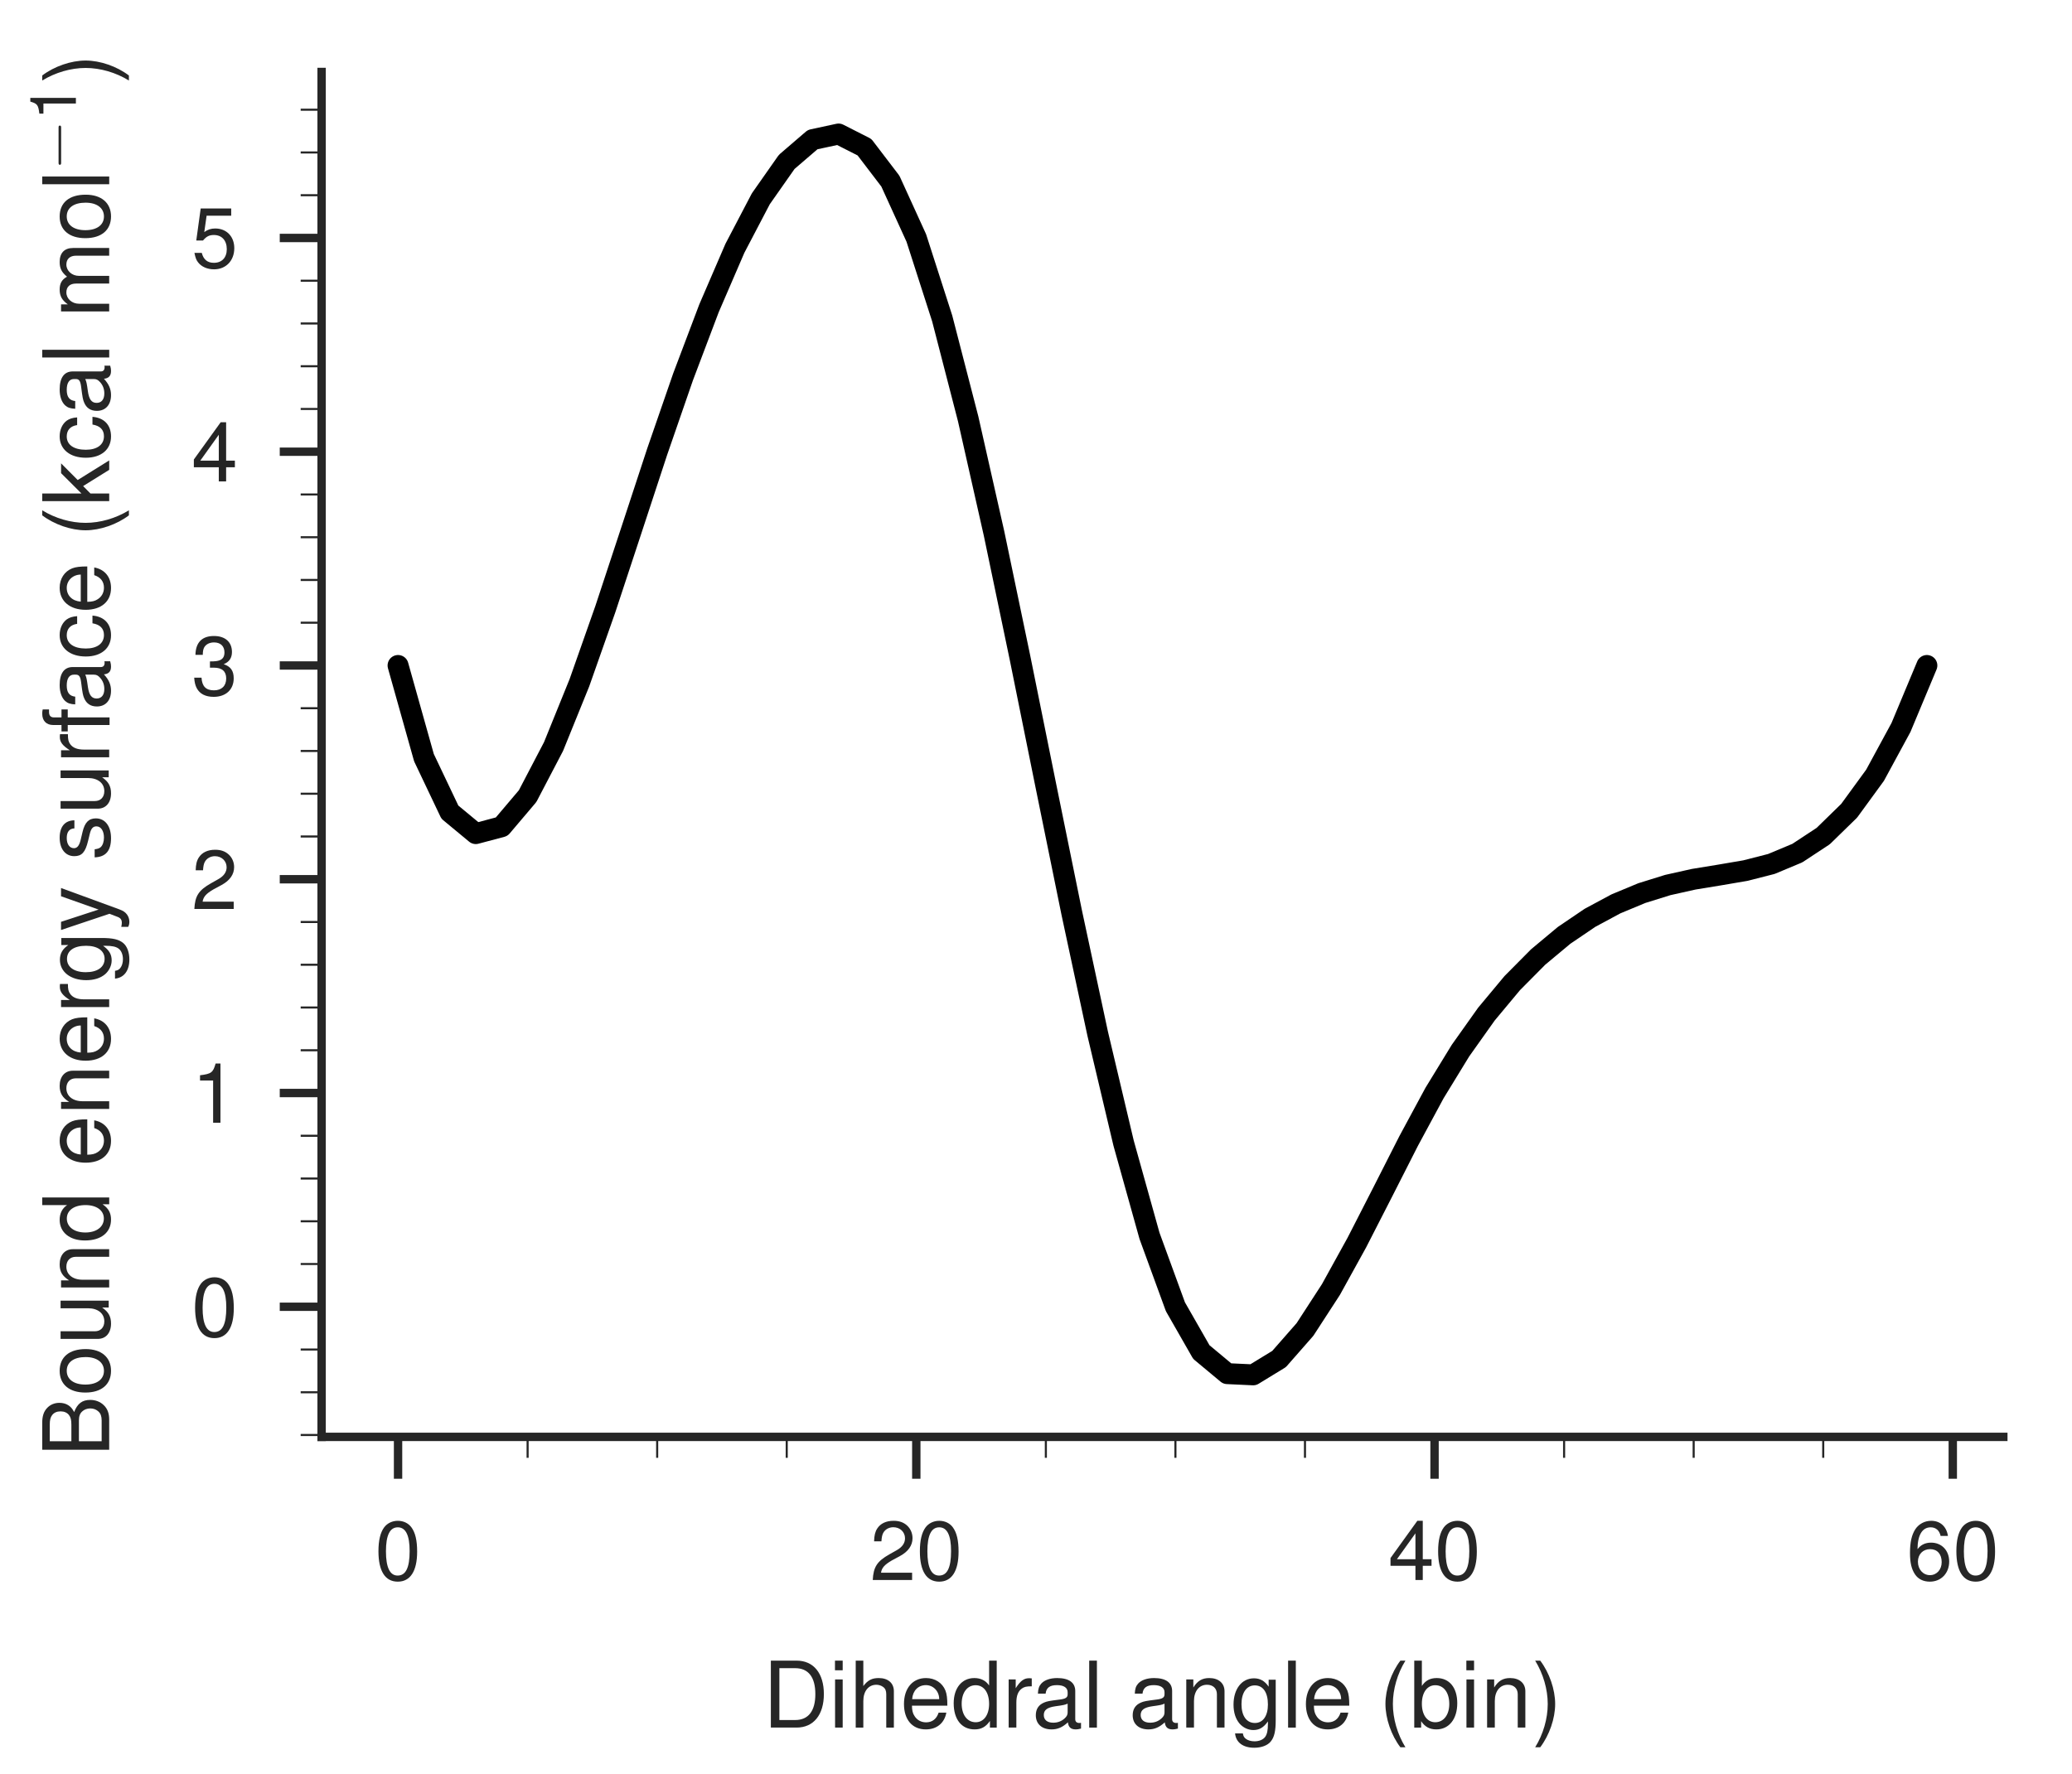 <?xml version="1.0" encoding="utf-8" standalone="no"?>
<!DOCTYPE svg PUBLIC "-//W3C//DTD SVG 1.1//EN"
  "http://www.w3.org/Graphics/SVG/1.1/DTD/svg11.dtd">
<!-- Created with matplotlib (http://matplotlib.org/) -->
<svg height="424pt" version="1.1" viewBox="0 0 495 424" width="495pt" xmlns="http://www.w3.org/2000/svg" xmlns:xlink="http://www.w3.org/1999/xlink">
 <defs>
  <style type="text/css">
*{stroke-linecap:butt;stroke-linejoin:round;}
  </style>
 </defs>
 <g id="figure_1">
  <g id="patch_1">
   <path d="M 0 424.691 
L 495.792 424.691 
L 495.792 0 
L 0 0 
z
" style="fill:#ffffff;"/>
  </g>
  <g id="axes_1">
   <g id="patch_2">
    <path d="M 76.832 343.36 
L 478.592 343.36 
L 478.592 17.2 
L 76.832 17.2 
z
" style="fill:#ffffff;"/>
   </g>
   <g id="matplotlib.axis_1">
    <g id="xtick_1">
     <g id="line2d_1">
      <defs>
       <path d="M 0 0 
L 0 10 
" id="mc604c52197" style="stroke:#262626;stroke-width:2;"/>
      </defs>
      <g>
       <use style="fill:#262626;stroke:#262626;stroke-width:2;" x="95.094" xlink:href="#mc604c52197" y="343.36"/>
      </g>
     </g>
     <g id="text_1">
      <!-- $0$ -->
      <defs>
       <path d="M 27.5 71 
C 20.906 71 14.906 68.125 11.203 63.219 
C 6.594 57.047 4.297 47.562 4.297 34.5 
C 4.297 10.672 12.297 -2 27.5 -2 
C 42.5 -2 50.703 10.672 50.703 33.906 
C 50.703 47.656 48.5 56.844 43.797 63.219 
C 40.094 68.219 34.203 71 27.5 71 
M 27.5 63.188 
C 37 63.188 41.703 53.625 41.703 34.703 
C 41.703 14.672 37.094 5.312 27.297 5.312 
C 18 5.312 13.297 15.078 13.297 34.406 
C 13.297 53.719 18 63.188 27.5 63.188 
" id="Nimbus_Sans_L_Regular-48"/>
      </defs>
      <g style="fill:#262626;" transform="translate(89.555 377.557)scale(0.2 -0.2)">
       <use transform="scale(0.996)" xlink:href="#Nimbus_Sans_L_Regular-48"/>
      </g>
     </g>
    </g>
    <g id="xtick_2">
     <g id="line2d_2">
      <g>
       <use style="fill:#262626;stroke:#262626;stroke-width:2;" x="218.903" xlink:href="#mc604c52197" y="343.36"/>
      </g>
     </g>
     <g id="text_2">
      <!-- $20$ -->
      <defs>
       <path d="M 50.594 8.719 
L 13.297 8.719 
C 14.203 14.531 17.406 18.234 26.094 23.344 
L 36.094 28.75 
C 46 34.156 51.094 41.453 51.094 50.172 
C 51.094 56.078 48.703 61.594 44.5 65.391 
C 40.297 69.203 35.094 71 28.406 71 
C 19.406 71 12.703 67.797 8.797 61.797 
C 6.297 57.984 5.203 53.578 5 46.359 
L 13.797 46.359 
C 14.094 51.172 14.703 54.078 15.906 56.375 
C 18.203 60.688 22.797 63.297 28.094 63.297 
C 36.094 63.297 42.094 57.578 42.094 49.969 
C 42.094 44.359 38.797 39.547 32.5 35.953 
L 23.297 30.75 
C 8.5 22.344 4.203 15.625 3.406 0 
L 50.594 0 
z
" id="Nimbus_Sans_L_Regular-50"/>
      </defs>
      <g style="fill:#262626;" transform="translate(207.824 377.557)scale(0.2 -0.2)">
       <use transform="scale(0.996)" xlink:href="#Nimbus_Sans_L_Regular-50"/>
       <use transform="translate(55.392 0)scale(0.996)" xlink:href="#Nimbus_Sans_L_Regular-48"/>
      </g>
     </g>
    </g>
    <g id="xtick_3">
     <g id="line2d_3">
      <g>
       <use style="fill:#262626;stroke:#262626;stroke-width:2;" x="342.712" xlink:href="#mc604c52197" y="343.36"/>
      </g>
     </g>
     <g id="text_3">
      <!-- $40$ -->
      <defs>
       <path d="M 32.703 17 
L 32.703 0 
L 41.5 0 
L 41.5 17 
L 52 17 
L 52 24.906 
L 41.5 24.906 
L 41.5 71.016 
L 35 71.016 
L 2.797 26.312 
L 2.797 17 
z
M 32.703 24.906 
L 10.5 24.906 
L 32.703 55.984 
z
" id="Nimbus_Sans_L_Regular-52"/>
      </defs>
      <g style="fill:#262626;" transform="translate(331.633 377.557)scale(0.2 -0.2)">
       <use transform="scale(0.996)" xlink:href="#Nimbus_Sans_L_Regular-52"/>
       <use transform="translate(55.392 0)scale(0.996)" xlink:href="#Nimbus_Sans_L_Regular-48"/>
      </g>
     </g>
    </g>
    <g id="xtick_4">
     <g id="line2d_4">
      <g>
       <use style="fill:#262626;stroke:#262626;stroke-width:2;" x="466.52" xlink:href="#mc604c52197" y="343.36"/>
      </g>
     </g>
     <g id="text_4">
      <!-- $60$ -->
      <defs>
       <path d="M 49.797 52.844 
C 48.094 64.234 40.5 71 29.703 71 
C 21.906 71 14.906 67.219 10.703 60.938 
C 6.297 54.062 4.297 45.375 4.297 32.516 
C 4.297 20.641 6.094 13.062 10.297 6.781 
C 14.094 1.078 20.297 -2 28.094 -2 
C 41.594 -2 51.297 8.094 51.297 22.109 
C 51.297 35.438 42.297 44.812 29.594 44.812 
C 22.594 44.812 17.094 42.109 13.297 36.906 
C 13.406 53.812 19 63.188 29.094 63.188 
C 35.297 63.188 39.594 59.422 41 52.844 
z
M 28.5 37 
C 37 37 42.297 31.031 42.297 21.406 
C 42.297 12.391 36.297 5.812 28.203 5.812 
C 20 5.812 13.797 12.703 13.797 21.906 
C 13.797 30.828 19.797 37 28.5 37 
" id="Nimbus_Sans_L_Regular-54"/>
      </defs>
      <g style="fill:#262626;" transform="translate(455.442 377.557)scale(0.2 -0.2)">
       <use transform="scale(0.996)" xlink:href="#Nimbus_Sans_L_Regular-54"/>
       <use transform="translate(55.392 0)scale(0.996)" xlink:href="#Nimbus_Sans_L_Regular-48"/>
      </g>
     </g>
    </g>
    <g id="xtick_5">
     <g id="line2d_5">
      <defs>
       <path d="M 0 0 
L 0 5 
" id="m569de70dcc" style="stroke:#262626;stroke-width:0.5;"/>
      </defs>
      <g>
       <use style="fill:#262626;stroke:#262626;stroke-width:0.5;" x="126.046" xlink:href="#m569de70dcc" y="343.36"/>
      </g>
     </g>
    </g>
    <g id="xtick_6">
     <g id="line2d_6">
      <g>
       <use style="fill:#262626;stroke:#262626;stroke-width:0.5;" x="156.998" xlink:href="#m569de70dcc" y="343.36"/>
      </g>
     </g>
    </g>
    <g id="xtick_7">
     <g id="line2d_7">
      <g>
       <use style="fill:#262626;stroke:#262626;stroke-width:0.5;" x="187.95" xlink:href="#m569de70dcc" y="343.36"/>
      </g>
     </g>
    </g>
    <g id="xtick_8">
     <g id="line2d_8">
      <g>
       <use style="fill:#262626;stroke:#262626;stroke-width:0.5;" x="249.855" xlink:href="#m569de70dcc" y="343.36"/>
      </g>
     </g>
    </g>
    <g id="xtick_9">
     <g id="line2d_9">
      <g>
       <use style="fill:#262626;stroke:#262626;stroke-width:0.5;" x="280.807" xlink:href="#m569de70dcc" y="343.36"/>
      </g>
     </g>
    </g>
    <g id="xtick_10">
     <g id="line2d_10">
      <g>
       <use style="fill:#262626;stroke:#262626;stroke-width:0.5;" x="311.759" xlink:href="#m569de70dcc" y="343.36"/>
      </g>
     </g>
    </g>
    <g id="xtick_11">
     <g id="line2d_11">
      <g>
       <use style="fill:#262626;stroke:#262626;stroke-width:0.5;" x="373.664" xlink:href="#m569de70dcc" y="343.36"/>
      </g>
     </g>
    </g>
    <g id="xtick_12">
     <g id="line2d_12">
      <g>
       <use style="fill:#262626;stroke:#262626;stroke-width:0.5;" x="404.616" xlink:href="#m569de70dcc" y="343.36"/>
      </g>
     </g>
    </g>
    <g id="xtick_13">
     <g id="line2d_13">
      <g>
       <use style="fill:#262626;stroke:#262626;stroke-width:0.5;" x="435.568" xlink:href="#m569de70dcc" y="343.36"/>
      </g>
     </g>
    </g>
    <g id="text_5">
     <!-- Dihedral angle (bin) -->
     <defs>
      <path d="M 8.906 0 
L 37 0 
C 55.406 0 66.703 13.828 66.703 36.547 
C 66.703 59.172 55.5 73 37 73 
L 8.906 73 
z
M 18.203 8.219 
L 18.203 64.781 
L 35.406 64.781 
C 49.797 64.781 57.406 55.062 57.406 36.453 
C 57.406 18.031 49.797 8.219 35.406 8.219 
z
" id="Nimbus_Sans_L_Regular-68"/>
      <path d="M 15 52.484 
L 6.703 52.484 
L 6.703 0 
L 15 0 
z
M 15 73 
L 6.594 73 
L 6.594 62.484 
L 15 62.484 
z
" id="Nimbus_Sans_L_Regular-105"/>
      <path d="M 7 73 
L 7 -0.031 
L 15.297 -0.031 
L 15.297 28.938 
C 15.297 39.672 20.906 46.688 29.5 46.688 
C 32.203 46.688 34.906 45.781 36.906 44.281 
C 39.297 42.578 40.297 40.062 40.297 36.359 
L 40.297 -0.031 
L 48.594 -0.031 
L 48.594 39.656 
C 48.594 48.484 42.297 54 32.094 54 
C 24.703 54 20.203 51.688 15.297 45.281 
L 15.297 73 
z
" id="Nimbus_Sans_L_Regular-104"/>
      <path d="M 51.297 23.891 
C 51.297 31.781 50.703 36.531 49.203 40.375 
C 45.797 48.859 37.797 54 28 54 
C 13.406 54 4 42.844 4 25.703 
C 4 8.547 13.094 -2 27.797 -2 
C 39.797 -2 48.094 4.844 50.203 16.312 
L 41.797 16.312 
C 39.5 9.344 34.797 5.703 28.094 5.703 
C 22.797 5.703 18.297 8.125 15.5 12.578 
C 13.5 15.594 12.797 18.641 12.703 23.891 
z
M 12.906 31 
C 13.594 40.266 19.5 46.281 27.906 46.281 
C 36.094 46.281 42.406 39.531 42.406 31 
C 42.406 31 42.406 31 42.297 31 
z
" id="Nimbus_Sans_L_Regular-101"/>
      <path d="M 49.5 73 
L 41.203 73 
L 41.203 45.891 
C 37.703 51.188 32.094 54 25.094 54 
C 11.5 54 2.594 43.141 2.594 26.484 
C 2.594 8.844 11.297 -2 25.406 -2 
C 32.594 -2 37.594 0.703 42.094 7.203 
L 42.094 -0.031 
L 49.5 -0.031 
z
M 26.5 46.188 
C 35.5 46.188 41.203 38.234 41.203 25.797 
C 41.203 13.766 35.406 5.812 26.594 5.812 
C 17.406 5.812 11.297 13.859 11.297 26 
C 11.297 38.125 17.406 46.188 26.5 46.188 
" id="Nimbus_Sans_L_Regular-100"/>
      <path d="M 6.906 52.484 
L 6.906 0 
L 15.297 0 
L 15.297 27.203 
C 15.297 34.703 17.203 39.609 21.203 42.5 
C 23.797 44.406 26.297 45 32.094 45 
L 32.094 53.625 
C 30.703 53.812 30 53.812 28.906 53.812 
C 23.5 53.812 19.406 50.625 14.594 42.906 
L 14.594 52.484 
z
" id="Nimbus_Sans_L_Regular-114"/>
      <path d="M 53.5 5.203 
C 52.594 5 52.203 5 51.703 5 
C 48.797 5 47.203 6.484 47.203 9.078 
L 47.203 39.766 
C 47.203 49.016 40.406 54 27.5 54 
C 19.906 54 13.594 51.812 10.094 47.906 
C 7.703 45.203 6.703 42.219 6.5 37.031 
L 14.906 37.031 
C 15.594 43.391 19.406 46.281 27.203 46.281 
C 34.703 46.281 38.906 43.484 38.906 38.516 
L 38.906 36.328 
C 38.906 32.828 36.797 31.344 30.203 30.547 
C 18.406 29.062 16.594 28.656 13.406 27.359 
C 7.297 24.875 4.203 20.188 4.203 13.422 
C 4.203 3.969 10.797 -2 21.406 -2 
C 28 -2 33.297 0.297 39.203 5.703 
C 39.797 0.391 42.406 -2 47.797 -2 
C 49.5 -2 50.797 -1.812 53.5 -1.094 
z
M 38.906 16.75 
C 38.906 13.953 38.094 12.266 35.594 9.984 
C 32.203 6.891 28.094 5.312 23.203 5.312 
C 16.703 5.312 12.906 8.391 12.906 13.656 
C 12.906 19.141 16.594 21.922 25.5 23.219 
C 34.297 24.406 36.094 24.812 38.906 26.094 
z
" id="Nimbus_Sans_L_Regular-97"/>
      <path d="M 15.203 73 
L 6.797 73 
L 6.797 -0.031 
L 15.203 -0.031 
z
" id="Nimbus_Sans_L_Regular-108"/>
      <path d="M 7 52.484 
L 7 0 
L 15.406 0 
L 15.406 28.953 
C 15.406 39.672 21 46.688 29.594 46.688 
C 36.203 46.688 40.406 42.672 40.406 36.359 
L 40.406 0 
L 48.703 0 
L 48.703 39.672 
C 48.703 48.391 42.203 54 32.094 54 
C 24.297 54 19.297 50.984 14.703 43.688 
L 14.703 52.484 
z
" id="Nimbus_Sans_L_Regular-110"/>
      <path d="M 41.203 52.203 
L 41.203 44.594 
C 37 50.812 31.906 53.719 25.203 53.719 
C 11.906 53.719 2.906 42.062 2.906 25 
C 2.906 16.375 5.203 9.344 9.5 4.312 
C 13.406 -0.109 19 -2.703 24.5 -2.703 
C 31.094 -2.703 35.703 0.094 40.406 6.703 
L 40.406 4.031 
C 40.406 -3 39.5 -7.266 37.406 -10.141 
C 35.203 -13.188 30.906 -14.984 25.797 -14.984 
C 22 -14.984 18.594 -14 16.297 -12.234 
C 14.406 -10.75 13.594 -9.375 13.094 -6.344 
L 4.594 -6.344 
C 5.5 -16.141 13.203 -22 25.5 -22 
C 33.297 -22 40 -19.484 43.406 -15.297 
C 47.406 -10.484 48.906 -3.891 48.906 8.406 
L 48.906 52.203 
z
M 26.094 46 
C 35.094 46 40.406 38.375 40.406 25.203 
C 40.406 12.625 35 5 26.203 5 
C 17.094 5 11.594 12.75 11.594 25.5 
C 11.594 38.156 17.203 46 26.094 46 
" id="Nimbus_Sans_L_Regular-103"/>
      <path d="M 23.594 73 
C 13.594 59.844 7.297 41.562 7.297 25.797 
C 7.297 9.938 13.594 -8.344 23.594 -21.5 
L 29.094 -21.5 
C 20.297 -7.141 15.406 9.734 15.406 25.797 
C 15.406 41.766 20.297 58.734 29.094 73 
z
" id="Nimbus_Sans_L_Regular-40"/>
      <path d="M 5.406 73 
L 5.406 -0.031 
L 12.906 -0.031 
L 12.906 7 
C 16.906 0.891 22.203 -2 29.5 -2 
C 43.297 -2 52.297 9.25 52.297 26.594 
C 52.297 43.531 43.703 54 29.906 54 
C 22.703 54 17.594 51.281 13.703 45.391 
L 13.703 73 
z
M 28.297 46.188 
C 37.594 46.188 43.594 38.125 43.594 25.703 
C 43.594 13.859 37.406 5.812 28.297 5.812 
C 19.5 5.812 13.703 13.766 13.703 26 
C 13.703 38.234 19.5 46.188 28.297 46.188 
" id="Nimbus_Sans_L_Regular-98"/>
      <path d="M 9.297 -21.5 
C 19.297 -8.344 25.594 9.938 25.594 25.688 
C 25.594 41.562 19.297 59.844 9.297 73 
L 3.797 73 
C 12.594 58.641 17.5 41.766 17.5 25.688 
C 17.5 9.734 12.594 -7.25 3.797 -21.5 
z
" id="Nimbus_Sans_L_Regular-41"/>
     </defs>
     <g style="fill:#262626;" transform="translate(182.206 412.823)scale(0.22 -0.22)">
      <use transform="scale(0.996)" xlink:href="#Nimbus_Sans_L_Regular-68"/>
      <use transform="translate(71.93 0)scale(0.996)" xlink:href="#Nimbus_Sans_L_Regular-105"/>
      <use transform="translate(94.047 0)scale(0.996)" xlink:href="#Nimbus_Sans_L_Regular-104"/>
      <use transform="translate(149.438 0)scale(0.996)" xlink:href="#Nimbus_Sans_L_Regular-101"/>
      <use transform="translate(204.83 0)scale(0.996)" xlink:href="#Nimbus_Sans_L_Regular-100"/>
      <use transform="translate(260.222 0)scale(0.996)" xlink:href="#Nimbus_Sans_L_Regular-114"/>
      <use transform="translate(292.401 0)scale(0.996)" xlink:href="#Nimbus_Sans_L_Regular-97"/>
      <use transform="translate(347.793 0)scale(0.996)" xlink:href="#Nimbus_Sans_L_Regular-108"/>
      <use transform="translate(397.605 0)scale(0.996)" xlink:href="#Nimbus_Sans_L_Regular-97"/>
      <use transform="translate(452.996 0)scale(0.996)" xlink:href="#Nimbus_Sans_L_Regular-110"/>
      <use transform="translate(508.388 0)scale(0.996)" xlink:href="#Nimbus_Sans_L_Regular-103"/>
      <use transform="translate(563.78 0)scale(0.996)" xlink:href="#Nimbus_Sans_L_Regular-108"/>
      <use transform="translate(585.896 0)scale(0.996)" xlink:href="#Nimbus_Sans_L_Regular-101"/>
      <use transform="translate(668.983 0)scale(0.996)" xlink:href="#Nimbus_Sans_L_Regular-40"/>
      <use transform="translate(702.158 0)scale(0.996)" xlink:href="#Nimbus_Sans_L_Regular-98"/>
      <use transform="translate(757.55 0)scale(0.996)" xlink:href="#Nimbus_Sans_L_Regular-105"/>
      <use transform="translate(779.667 0)scale(0.996)" xlink:href="#Nimbus_Sans_L_Regular-110"/>
      <use transform="translate(835.059 0)scale(0.996)" xlink:href="#Nimbus_Sans_L_Regular-41"/>
     </g>
    </g>
   </g>
   <g id="matplotlib.axis_2">
    <g id="ytick_1">
     <g id="line2d_14">
      <defs>
       <path d="M 0 0 
L -10 0 
" id="m5e744582f6" style="stroke:#262626;stroke-width:2;"/>
      </defs>
      <g>
       <use style="fill:#262626;stroke:#262626;stroke-width:2;" x="76.832" xlink:href="#m5e744582f6" y="312.267"/>
      </g>
     </g>
     <g id="text_6">
      <!-- $0$ -->
      <g style="fill:#262626;" transform="translate(45.754 319.365)scale(0.2 -0.2)">
       <use transform="scale(0.996)" xlink:href="#Nimbus_Sans_L_Regular-48"/>
      </g>
     </g>
    </g>
    <g id="ytick_2">
     <g id="line2d_15">
      <g>
       <use style="fill:#262626;stroke:#262626;stroke-width:2;" x="76.832" xlink:href="#m5e744582f6" y="261.186"/>
      </g>
     </g>
     <g id="text_7">
      <!-- $1$ -->
      <defs>
       <path d="M 25.906 50.594 
L 25.906 0 
L 34.703 0 
L 34.703 71.016 
L 28.906 71.016 
C 25.797 60.109 23.797 58.609 10.203 56.906 
L 10.203 50.594 
z
" id="Nimbus_Sans_L_Regular-49"/>
      </defs>
      <g style="fill:#262626;" transform="translate(45.754 268.284)scale(0.2 -0.2)">
       <use transform="scale(0.996)" xlink:href="#Nimbus_Sans_L_Regular-49"/>
      </g>
     </g>
    </g>
    <g id="ytick_3">
     <g id="line2d_16">
      <g>
       <use style="fill:#262626;stroke:#262626;stroke-width:2;" x="76.832" xlink:href="#m5e744582f6" y="210.105"/>
      </g>
     </g>
     <g id="text_8">
      <!-- $2$ -->
      <g style="fill:#262626;" transform="translate(45.754 217.203)scale(0.2 -0.2)">
       <use transform="scale(0.996)" xlink:href="#Nimbus_Sans_L_Regular-50"/>
      </g>
     </g>
    </g>
    <g id="ytick_4">
     <g id="line2d_17">
      <g>
       <use style="fill:#262626;stroke:#262626;stroke-width:2;" x="76.832" xlink:href="#m5e744582f6" y="159.024"/>
      </g>
     </g>
     <g id="text_9">
      <!-- $3$ -->
      <defs>
       <path d="M 22.094 33 
L 23.203 33 
L 26.906 33 
C 36.594 33 41.594 28.594 41.594 20.062 
C 41.594 11.125 36.094 5.812 26.906 5.812 
C 17.297 5.812 12.594 10.641 12 21.016 
L 3.203 21.016 
C 3.594 15.281 4.594 11.562 6.297 8.344 
C 9.906 1.516 16.906 -2 26.594 -2 
C 41.203 -2 50.594 6.734 50.594 20.203 
C 50.594 29.25 47.094 34.281 38.594 37.203 
C 45.203 39.781 48.5 44.719 48.5 51.734 
C 48.5 63.781 40.406 71 26.906 71 
C 12.594 71 5 63.281 4.703 48.359 
L 13.5 48.359 
C 13.594 52.594 14 54.953 15.094 57.109 
C 17.094 60.938 21.5 63.297 27 63.297 
C 34.797 63.297 39.5 58.75 39.5 51.359 
C 39.5 46.422 37.703 43.453 33.797 41.891 
C 31.406 40.906 28.297 40.5 22.094 40.5 
z
" id="Nimbus_Sans_L_Regular-51"/>
      </defs>
      <g style="fill:#262626;" transform="translate(45.754 166.122)scale(0.2 -0.2)">
       <use transform="scale(0.996)" xlink:href="#Nimbus_Sans_L_Regular-51"/>
      </g>
     </g>
    </g>
    <g id="ytick_5">
     <g id="line2d_18">
      <g>
       <use style="fill:#262626;stroke:#262626;stroke-width:2;" x="76.832" xlink:href="#m5e744582f6" y="107.943"/>
      </g>
     </g>
     <g id="text_10">
      <!-- $4$ -->
      <g style="fill:#262626;" transform="translate(45.754 115.042)scale(0.2 -0.2)">
       <use transform="scale(0.996)" xlink:href="#Nimbus_Sans_L_Regular-52"/>
      </g>
     </g>
    </g>
    <g id="ytick_6">
     <g id="line2d_19">
      <g>
       <use style="fill:#262626;stroke:#262626;stroke-width:2;" x="76.832" xlink:href="#m5e744582f6" y="56.862"/>
      </g>
     </g>
     <g id="text_11">
      <!-- $5$ -->
      <defs>
       <path d="M 47.594 71 
L 11 71 
L 5.703 32.594 
L 13.797 32.594 
C 17.906 37.484 21.297 39.188 26.797 39.188 
C 36.297 39.188 42.297 32.688 42.297 22.203 
C 42.297 12 36.406 5.812 26.797 5.812 
C 19.094 5.812 14.406 9.703 12.297 17.703 
L 3.5 17.703 
C 4.703 11.906 5.703 9.094 7.797 6.484 
C 11.797 1.094 19 -2 27 -2 
C 41.297 -2 51.297 8.391 51.297 23.391 
C 51.297 37.406 42 47 28.406 47 
C 23.406 47 19.406 45.703 15.297 42.688 
L 18.094 62.297 
L 47.594 62.297 
z
" id="Nimbus_Sans_L_Regular-53"/>
      </defs>
      <g style="fill:#262626;" transform="translate(45.754 63.961)scale(0.2 -0.2)">
       <use transform="scale(0.996)" xlink:href="#Nimbus_Sans_L_Regular-53"/>
      </g>
     </g>
    </g>
    <g id="ytick_7">
     <g id="line2d_20">
      <defs>
       <path d="M 0 0 
L -5 0 
" id="mb9087e367a" style="stroke:#262626;stroke-width:0.5;"/>
      </defs>
      <g>
       <use style="fill:#262626;stroke:#262626;stroke-width:0.5;" x="76.832" xlink:href="#mb9087e367a" y="342.915"/>
      </g>
     </g>
    </g>
    <g id="ytick_8">
     <g id="line2d_21">
      <g>
       <use style="fill:#262626;stroke:#262626;stroke-width:0.5;" x="76.832" xlink:href="#mb9087e367a" y="332.699"/>
      </g>
     </g>
    </g>
    <g id="ytick_9">
     <g id="line2d_22">
      <g>
       <use style="fill:#262626;stroke:#262626;stroke-width:0.5;" x="76.832" xlink:href="#mb9087e367a" y="322.483"/>
      </g>
     </g>
    </g>
    <g id="ytick_10">
     <g id="line2d_23">
      <g>
       <use style="fill:#262626;stroke:#262626;stroke-width:0.5;" x="76.832" xlink:href="#mb9087e367a" y="302.05"/>
      </g>
     </g>
    </g>
    <g id="ytick_11">
     <g id="line2d_24">
      <g>
       <use style="fill:#262626;stroke:#262626;stroke-width:0.5;" x="76.832" xlink:href="#mb9087e367a" y="291.834"/>
      </g>
     </g>
    </g>
    <g id="ytick_12">
     <g id="line2d_25">
      <g>
       <use style="fill:#262626;stroke:#262626;stroke-width:0.5;" x="76.832" xlink:href="#mb9087e367a" y="281.618"/>
      </g>
     </g>
    </g>
    <g id="ytick_13">
     <g id="line2d_26">
      <g>
       <use style="fill:#262626;stroke:#262626;stroke-width:0.5;" x="76.832" xlink:href="#mb9087e367a" y="271.402"/>
      </g>
     </g>
    </g>
    <g id="ytick_14">
     <g id="line2d_27">
      <g>
       <use style="fill:#262626;stroke:#262626;stroke-width:0.5;" x="76.832" xlink:href="#mb9087e367a" y="250.97"/>
      </g>
     </g>
    </g>
    <g id="ytick_15">
     <g id="line2d_28">
      <g>
       <use style="fill:#262626;stroke:#262626;stroke-width:0.5;" x="76.832" xlink:href="#mb9087e367a" y="240.753"/>
      </g>
     </g>
    </g>
    <g id="ytick_16">
     <g id="line2d_29">
      <g>
       <use style="fill:#262626;stroke:#262626;stroke-width:0.5;" x="76.832" xlink:href="#mb9087e367a" y="230.537"/>
      </g>
     </g>
    </g>
    <g id="ytick_17">
     <g id="line2d_30">
      <g>
       <use style="fill:#262626;stroke:#262626;stroke-width:0.5;" x="76.832" xlink:href="#mb9087e367a" y="220.321"/>
      </g>
     </g>
    </g>
    <g id="ytick_18">
     <g id="line2d_31">
      <g>
       <use style="fill:#262626;stroke:#262626;stroke-width:0.5;" x="76.832" xlink:href="#mb9087e367a" y="199.889"/>
      </g>
     </g>
    </g>
    <g id="ytick_19">
     <g id="line2d_32">
      <g>
       <use style="fill:#262626;stroke:#262626;stroke-width:0.5;" x="76.832" xlink:href="#mb9087e367a" y="189.673"/>
      </g>
     </g>
    </g>
    <g id="ytick_20">
     <g id="line2d_33">
      <g>
       <use style="fill:#262626;stroke:#262626;stroke-width:0.5;" x="76.832" xlink:href="#mb9087e367a" y="179.456"/>
      </g>
     </g>
    </g>
    <g id="ytick_21">
     <g id="line2d_34">
      <g>
       <use style="fill:#262626;stroke:#262626;stroke-width:0.5;" x="76.832" xlink:href="#mb9087e367a" y="169.24"/>
      </g>
     </g>
    </g>
    <g id="ytick_22">
     <g id="line2d_35">
      <g>
       <use style="fill:#262626;stroke:#262626;stroke-width:0.5;" x="76.832" xlink:href="#mb9087e367a" y="148.808"/>
      </g>
     </g>
    </g>
    <g id="ytick_23">
     <g id="line2d_36">
      <g>
       <use style="fill:#262626;stroke:#262626;stroke-width:0.5;" x="76.832" xlink:href="#mb9087e367a" y="138.592"/>
      </g>
     </g>
    </g>
    <g id="ytick_24">
     <g id="line2d_37">
      <g>
       <use style="fill:#262626;stroke:#262626;stroke-width:0.5;" x="76.832" xlink:href="#mb9087e367a" y="128.376"/>
      </g>
     </g>
    </g>
    <g id="ytick_25">
     <g id="line2d_38">
      <g>
       <use style="fill:#262626;stroke:#262626;stroke-width:0.5;" x="76.832" xlink:href="#mb9087e367a" y="118.159"/>
      </g>
     </g>
    </g>
    <g id="ytick_26">
     <g id="line2d_39">
      <g>
       <use style="fill:#262626;stroke:#262626;stroke-width:0.5;" x="76.832" xlink:href="#mb9087e367a" y="97.727"/>
      </g>
     </g>
    </g>
    <g id="ytick_27">
     <g id="line2d_40">
      <g>
       <use style="fill:#262626;stroke:#262626;stroke-width:0.5;" x="76.832" xlink:href="#mb9087e367a" y="87.511"/>
      </g>
     </g>
    </g>
    <g id="ytick_28">
     <g id="line2d_41">
      <g>
       <use style="fill:#262626;stroke:#262626;stroke-width:0.5;" x="76.832" xlink:href="#mb9087e367a" y="77.295"/>
      </g>
     </g>
    </g>
    <g id="ytick_29">
     <g id="line2d_42">
      <g>
       <use style="fill:#262626;stroke:#262626;stroke-width:0.5;" x="76.832" xlink:href="#mb9087e367a" y="67.079"/>
      </g>
     </g>
    </g>
    <g id="ytick_30">
     <g id="line2d_43">
      <g>
       <use style="fill:#262626;stroke:#262626;stroke-width:0.5;" x="76.832" xlink:href="#mb9087e367a" y="46.646"/>
      </g>
     </g>
    </g>
    <g id="ytick_31">
     <g id="line2d_44">
      <g>
       <use style="fill:#262626;stroke:#262626;stroke-width:0.5;" x="76.832" xlink:href="#mb9087e367a" y="36.43"/>
      </g>
     </g>
    </g>
    <g id="ytick_32">
     <g id="line2d_45">
      <g>
       <use style="fill:#262626;stroke:#262626;stroke-width:0.5;" x="76.832" xlink:href="#mb9087e367a" y="26.214"/>
      </g>
     </g>
    </g>
    <g id="text_12">
     <!-- Bound energy surface (kcal mol$^{-1}$) -->
     <defs>
      <path d="M 7.906 0 
L 40.797 0 
C 47.703 0 52.797 1.891 56.703 6.062 
C 60.297 9.828 62.297 14.984 62.297 20.656 
C 62.297 29.391 58.297 34.641 49 38.219 
C 55.594 41.359 59.094 46.812 59.094 54.297 
C 59.094 59.641 57.094 64.406 53.297 67.844 
C 49.5 71.375 44.5 73 37.5 73 
L 7.906 73 
z
M 17.203 41.219 
L 17.203 64.781 
L 35.203 64.781 
C 40.406 64.781 43.297 64.062 45.797 62.141 
C 48.406 60.109 49.797 57.062 49.797 52.984 
C 49.797 49.031 48.406 45.891 45.797 43.844 
C 43.297 41.922 40.406 41.219 35.203 41.219 
z
M 17.203 8.219 
L 17.203 33 
L 39.906 33 
C 44.406 33 47.406 31.906 49.594 29.547 
C 51.797 27.266 53 24.109 53 20.562 
C 53 17.109 51.797 13.953 49.594 11.672 
C 47.406 9.297 44.406 8.219 39.906 8.219 
z
" id="Nimbus_Sans_L_Regular-66"/>
      <path d="M 27.203 54 
C 12.5 54 3.594 43.531 3.594 26 
C 3.594 8.453 12.406 -2 27.297 -2 
C 42 -2 51 8.453 51 25.594 
C 51 43.641 42.297 54 27.203 54 
M 27.297 46.281 
C 36.703 46.281 42.297 38.625 42.297 25.703 
C 42.297 13.453 36.5 5.703 27.297 5.703 
C 18 5.703 12.297 13.359 12.297 26 
C 12.297 38.531 18 46.281 27.297 46.281 
" id="Nimbus_Sans_L_Regular-111"/>
      <path d="M 48.203 0.516 
L 48.203 53 
L 39.906 53 
L 39.906 23.109 
C 39.906 12.344 34.297 5.312 25.594 5.312 
C 19 5.312 14.797 9.328 14.797 15.672 
L 14.797 53 
L 6.5 53 
L 6.5 12.375 
C 6.5 3.625 13 -2 23.203 -2 
C 30.906 -2 35.797 0.703 40.703 7.625 
L 40.703 0.516 
z
" id="Nimbus_Sans_L_Regular-117"/>
      <path d="M 38.797 52.5 
L 24.297 11.531 
L 10.906 52.5 
L 2 52.5 
L 19.703 -0.328 
L 16.5 -8.656 
C 15.203 -12.375 13.297 -13.781 9.797 -13.781 
C 8.594 -13.781 7.203 -13.578 5.406 -13.172 
L 5.406 -20.703 
C 7.094 -21.594 8.797 -22 11 -22 
C 13.703 -22 16.594 -21.094 18.797 -19.484 
C 21.406 -17.578 22.906 -15.359 24.5 -11.141 
L 47.797 52.5 
z
" id="Nimbus_Sans_L_Regular-121"/>
      <path d="M 43.797 37.922 
C 43.703 48.203 36.906 54 24.797 54 
C 12.594 54 4.703 47.719 4.703 38.062 
C 4.703 29.891 8.906 26.016 21.297 23.031 
L 29.094 21.141 
C 34.906 19.734 37.203 17.656 37.203 13.875 
C 37.203 9 32.297 5.703 25 5.703 
C 20.5 5.703 16.703 7 14.594 9.188 
C 13.297 10.688 12.703 12.172 12.203 15.844 
L 3.406 15.844 
C 3.797 3.766 10.594 -2 24.297 -2 
C 37.5 -2 45.906 4.453 45.906 14.516 
C 45.906 22.281 41.5 26.578 31.094 29.062 
L 23.094 30.953 
C 16.297 32.531 13.406 34.734 13.406 38.406 
C 13.406 43.188 17.703 46.281 24.5 46.281 
C 31.203 46.281 34.797 43.391 35 37.922 
z
" id="Nimbus_Sans_L_Regular-115"/>
      <path d="M 25.797 52 
L 17.094 52 
L 17.094 60.25 
C 17.094 63.781 19.094 65.594 22.906 65.594 
C 23.594 65.594 23.906 65.594 25.797 65.594 
L 25.797 72.5 
C 23.906 72.906 22.797 73 21.094 73 
C 13.406 73 8.797 68.562 8.797 60.984 
L 8.797 52 
L 1.797 52 
L 1.797 45.188 
L 8.797 45.188 
L 8.797 -0.406 
L 17.094 -0.406 
L 17.094 45.188 
L 25.797 45.188 
z
" id="Nimbus_Sans_L_Regular-102"/>
      <path d="M 47.094 34.938 
C 46.703 40.031 45.594 43.328 43.594 46.219 
C 40 51.109 33.703 54 26.406 54 
C 12.297 54 3.094 42.844 3.094 25.5 
C 3.094 8.656 12.094 -2 26.297 -2 
C 38.797 -2 46.703 5.469 47.703 18.234 
L 39.297 18.234 
C 37.906 9.875 33.594 5.703 26.5 5.703 
C 17.297 5.703 11.797 13.172 11.797 25.5 
C 11.797 38.531 17.203 46.281 26.297 46.281 
C 33.297 46.281 37.703 42.203 38.703 34.938 
z
" id="Nimbus_Sans_L_Regular-99"/>
      <path d="M 14.094 73 
L 5.797 73 
L 5.797 -0.031 
L 14.094 -0.031 
L 14.094 20.406 
L 22.203 28.422 
L 39.906 -0.031 
L 50.203 -0.031 
L 28.797 34.328 
L 47 52.453 
L 36.297 52.453 
L 14.094 30.219 
z
" id="Nimbus_Sans_L_Regular-107"/>
      <path d="M 7 52.484 
L 7 0 
L 15.406 0 
L 15.406 32.953 
C 15.406 40.578 20.906 46.688 27.703 46.688 
C 33.906 46.688 37.406 42.875 37.406 36.156 
L 37.406 0 
L 45.797 0 
L 45.797 32.953 
C 45.797 40.578 51.297 46.688 58.094 46.688 
C 64.203 46.688 67.797 42.781 67.797 36.156 
L 67.797 0 
L 76.203 0 
L 76.203 39.375 
C 76.203 48.781 70.797 54 61 54 
C 54 54 49.797 51.891 44.906 45.984 
C 41.797 51.594 37.594 54 30.797 54 
C 23.797 54 19.203 51.391 14.703 45.078 
L 14.703 52.484 
z
" id="Nimbus_Sans_L_Regular-109"/>
      <path d="M 65.906 23 
C 67.594 23 69.406 23 69.406 25 
C 69.406 27 67.594 27 65.906 27 
L 11.797 27 
C 10.094 27 8.297 27 8.297 25 
C 8.297 23 10.094 23 11.797 23 
z
" id="CMSY10-0"/>
     </defs>
     <g style="fill:#262626;" transform="translate(26.085 348.173)rotate(-90)scale(0.22 -0.22)">
      <use transform="scale(0.996)" xlink:href="#Nimbus_Sans_L_Regular-66"/>
      <use transform="translate(66.45 0)scale(0.996)" xlink:href="#Nimbus_Sans_L_Regular-111"/>
      <use transform="translate(121.842 0)scale(0.996)" xlink:href="#Nimbus_Sans_L_Regular-117"/>
      <use transform="translate(177.233 0)scale(0.996)" xlink:href="#Nimbus_Sans_L_Regular-110"/>
      <use transform="translate(232.625 0)scale(0.996)" xlink:href="#Nimbus_Sans_L_Regular-100"/>
      <use transform="translate(315.712 0)scale(0.996)" xlink:href="#Nimbus_Sans_L_Regular-101"/>
      <use transform="translate(371.104 0)scale(0.996)" xlink:href="#Nimbus_Sans_L_Regular-110"/>
      <use transform="translate(426.495 0)scale(0.996)" xlink:href="#Nimbus_Sans_L_Regular-101"/>
      <use transform="translate(481.887 0)scale(0.996)" xlink:href="#Nimbus_Sans_L_Regular-114"/>
      <use transform="translate(515.062 0)scale(0.996)" xlink:href="#Nimbus_Sans_L_Regular-103"/>
      <use transform="translate(570.454 0)scale(0.996)" xlink:href="#Nimbus_Sans_L_Regular-121"/>
      <use transform="translate(647.962 0)scale(0.996)" xlink:href="#Nimbus_Sans_L_Regular-115"/>
      <use transform="translate(697.775 0)scale(0.996)" xlink:href="#Nimbus_Sans_L_Regular-117"/>
      <use transform="translate(753.167 0)scale(0.996)" xlink:href="#Nimbus_Sans_L_Regular-114"/>
      <use transform="translate(786.342 0)scale(0.996)" xlink:href="#Nimbus_Sans_L_Regular-102"/>
      <use transform="translate(811.049 0)scale(0.996)" xlink:href="#Nimbus_Sans_L_Regular-97"/>
      <use transform="translate(866.441 0)scale(0.996)" xlink:href="#Nimbus_Sans_L_Regular-99"/>
      <use transform="translate(916.254 0)scale(0.996)" xlink:href="#Nimbus_Sans_L_Regular-101"/>
      <use transform="translate(999.341 0)scale(0.996)" xlink:href="#Nimbus_Sans_L_Regular-40"/>
      <use transform="translate(1032.516 0)scale(0.996)" xlink:href="#Nimbus_Sans_L_Regular-107"/>
      <use transform="translate(1082.33 0)scale(0.996)" xlink:href="#Nimbus_Sans_L_Regular-99"/>
      <use transform="translate(1132.143 0)scale(0.996)" xlink:href="#Nimbus_Sans_L_Regular-97"/>
      <use transform="translate(1187.534 0)scale(0.996)" xlink:href="#Nimbus_Sans_L_Regular-108"/>
      <use transform="translate(1237.346 0)scale(0.996)" xlink:href="#Nimbus_Sans_L_Regular-109"/>
      <use transform="translate(1320.335 0)scale(0.996)" xlink:href="#Nimbus_Sans_L_Regular-111"/>
      <use transform="translate(1375.726 0)scale(0.996)" xlink:href="#Nimbus_Sans_L_Regular-108"/>
      <use transform="translate(1397.843 36.154)scale(0.697)" xlink:href="#CMSY10-0"/>
      <use transform="translate(1452.084 36.154)scale(0.697)" xlink:href="#Nimbus_Sans_L_Regular-49"/>
      <use transform="translate(1491.356 0)scale(0.996)" xlink:href="#Nimbus_Sans_L_Regular-41"/>
     </g>
    </g>
   </g>
   <g id="line2d_46">
    <path clip-path="url(#p1dd3c3c3a9)" d="M 95.094 159.024 
L 101.284 181.051 
L 107.475 194.07 
L 113.665 199.198 
L 119.855 197.551 
L 126.046 190.246 
L 132.236 178.4 
L 138.427 163.13 
L 144.617 145.552 
L 150.808 126.784 
L 156.998 107.943 
L 163.189 90.041 
L 169.379 73.673 
L 175.569 59.33 
L 181.76 47.503 
L 187.95 38.682 
L 194.141 33.36 
L 200.331 32.025 
L 206.522 35.171 
L 212.712 43.286 
L 218.903 56.862 
L 225.093 76.102 
L 231.283 100.052 
L 237.474 127.472 
L 243.664 157.119 
L 249.855 187.752 
L 256.045 218.131 
L 262.236 247.013 
L 268.426 273.157 
L 274.617 295.322 
L 280.807 312.267 
L 286.998 323.089 
L 293.188 328.246 
L 299.378 328.535 
L 305.569 324.752 
L 311.759 317.695 
L 317.95 308.161 
L 324.14 296.946 
L 330.331 284.847 
L 336.521 272.661 
L 342.712 261.186 
L 348.902 251.066 
L 355.092 242.347 
L 361.283 234.919 
L 367.473 228.677 
L 373.664 223.513 
L 379.854 219.319 
L 386.045 215.989 
L 392.235 213.415 
L 398.426 211.489 
L 404.616 210.105 
L 410.806 209.093 
L 416.997 208.035 
L 423.187 206.451 
L 429.378 203.862 
L 435.568 199.786 
L 441.759 193.745 
L 447.949 185.257 
L 454.14 173.844 
L 460.33 159.024 
" style="fill:none;stroke:#000000;stroke-linecap:round;stroke-width:5;"/>
   </g>
   <g id="patch_3">
    <path d="M 76.832 343.36 
L 76.832 17.2 
" style="fill:none;stroke:#262626;stroke-linecap:square;stroke-linejoin:miter;stroke-width:2;"/>
   </g>
   <g id="patch_4">
    <path d="M 76.832 343.36 
L 478.592 343.36 
" style="fill:none;stroke:#262626;stroke-linecap:square;stroke-linejoin:miter;stroke-width:2;"/>
   </g>
  </g>
 </g>
 <defs>
  <clipPath id="p1dd3c3c3a9">
   <rect height="326.16" width="401.76" x="76.832" y="17.2"/>
  </clipPath>
 </defs>
</svg>
